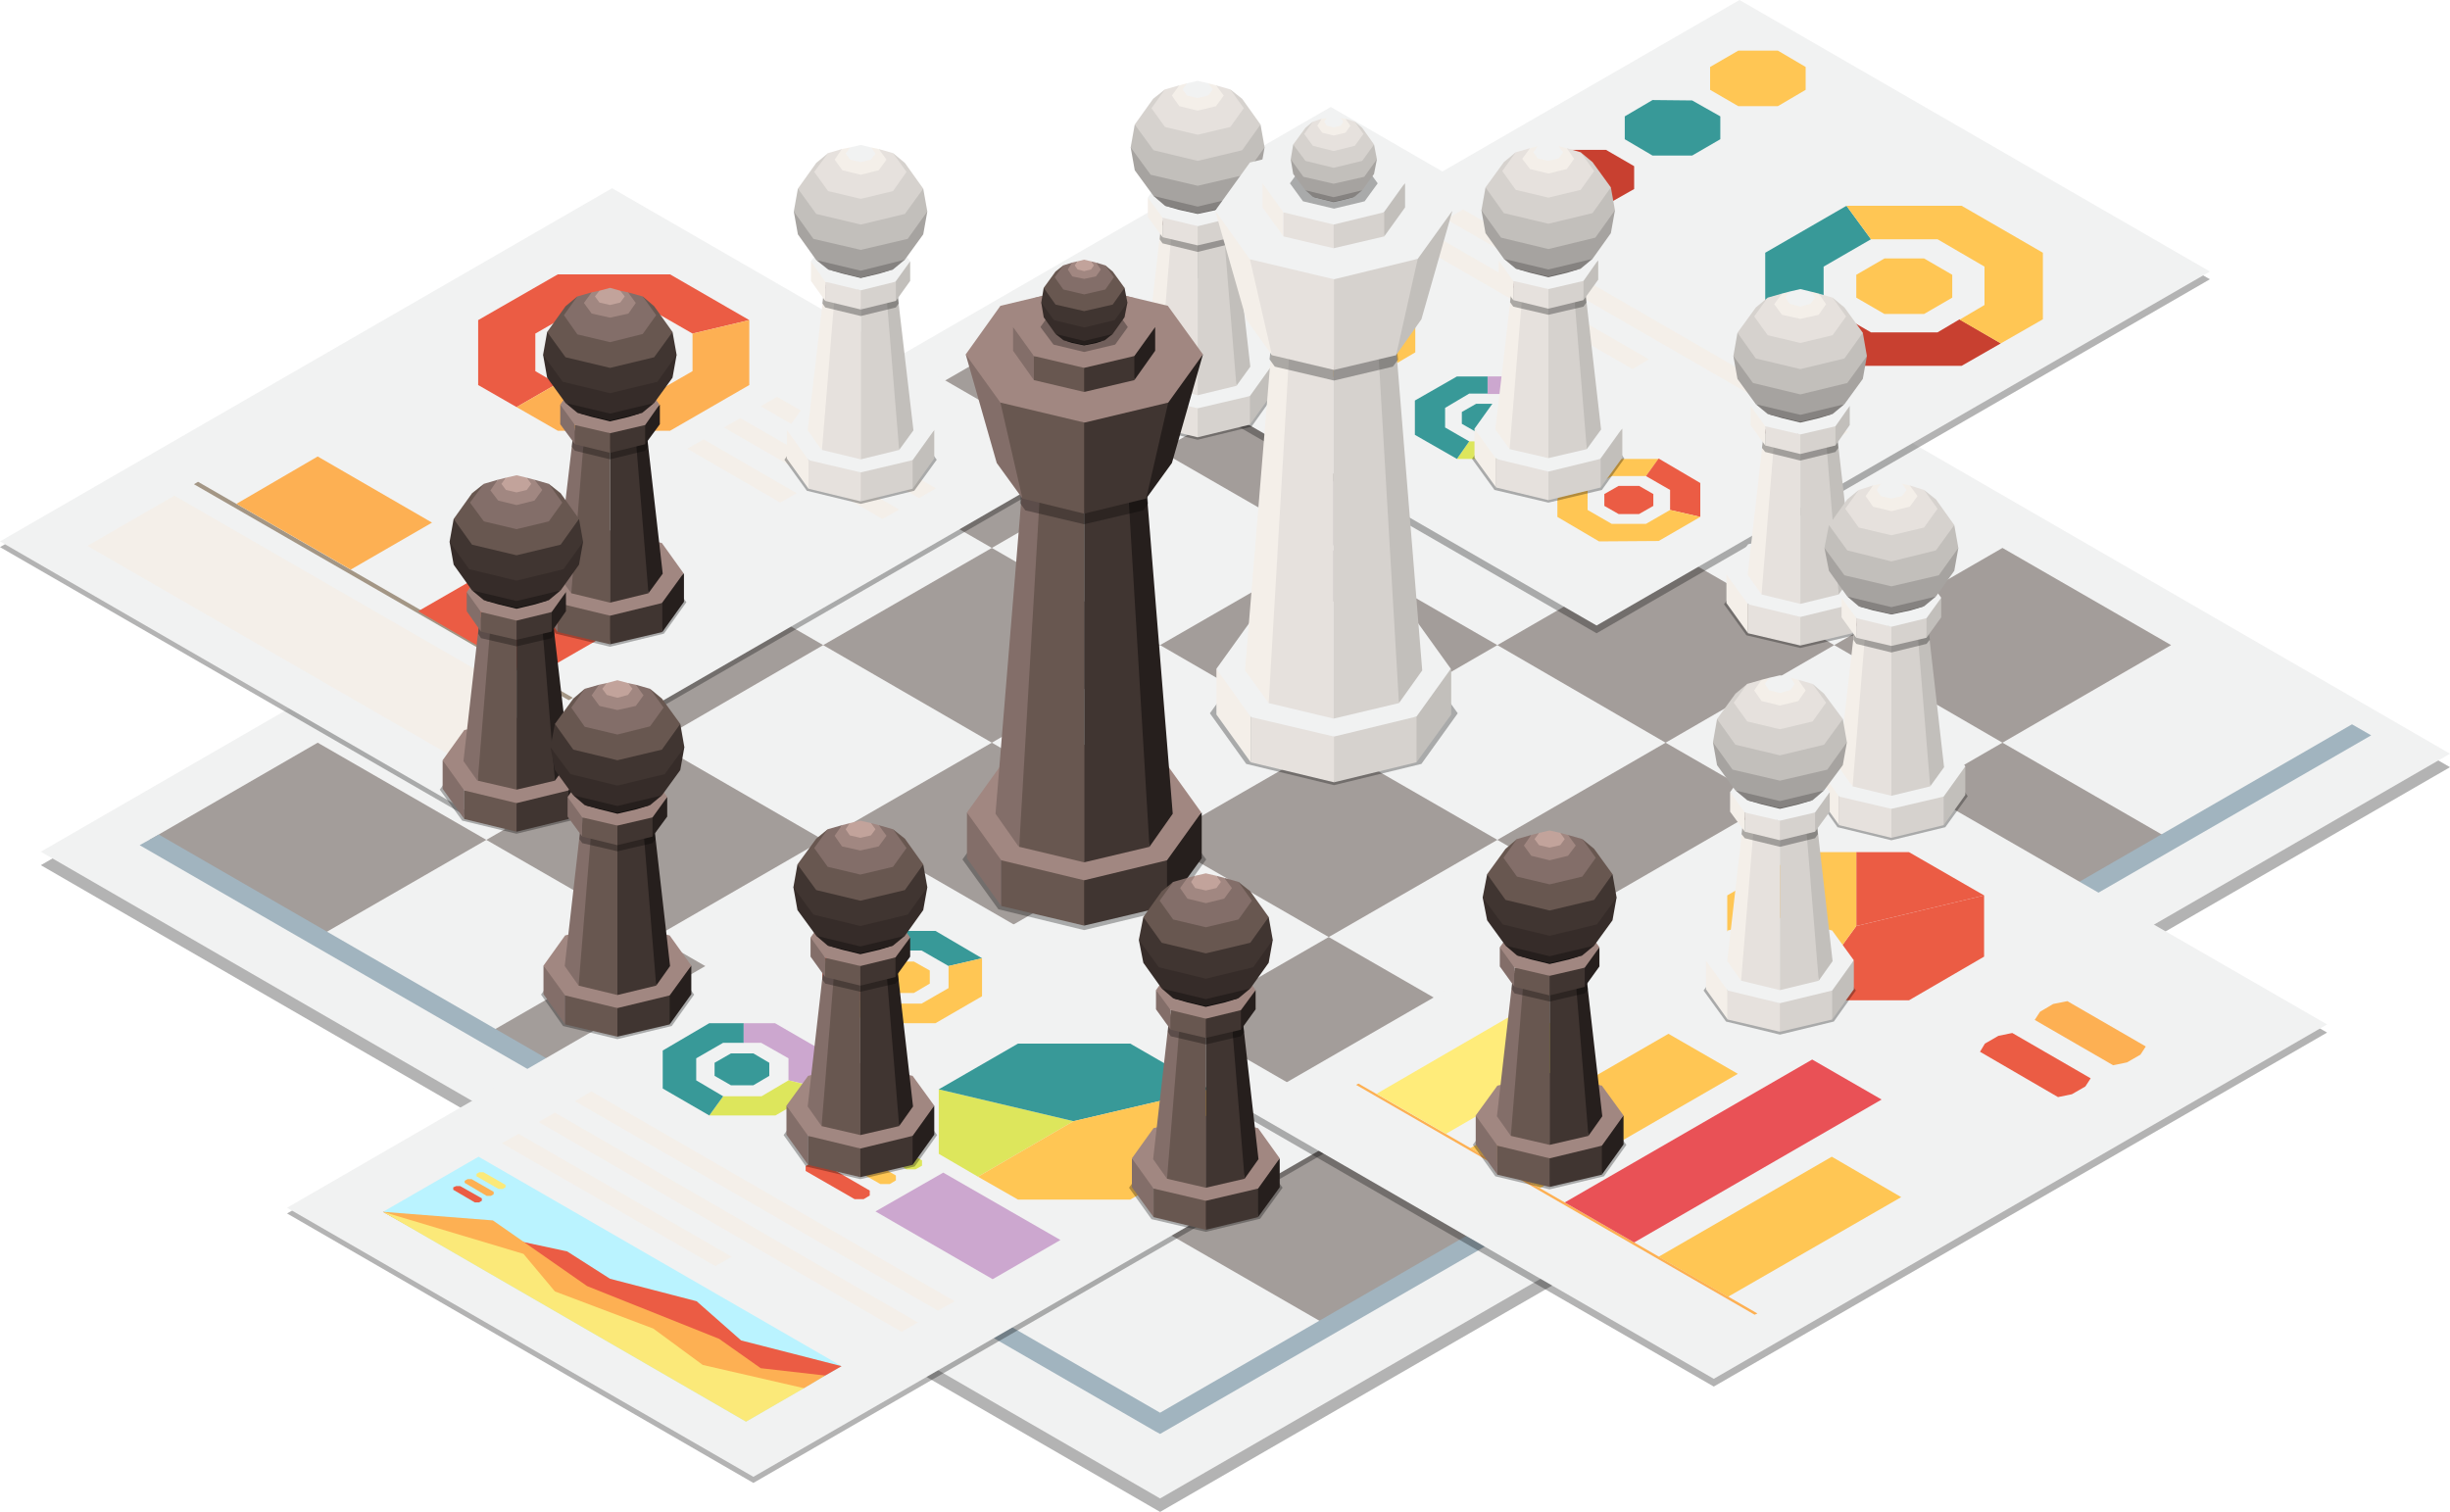 <?xml version="1.0" encoding="utf-8"?>
<!-- Generator: Adobe Illustrator 27.1.1, SVG Export Plug-In . SVG Version: 6.00 Build 0)  -->










<svg version="1.1" id="Layer_1" xmlns="http://www.w3.org/2000/svg" xmlns:xlink="http://www.w3.org/1999/xlink" x="0px" y="0px" viewBox="0 0 600 370.3" style="enable-background:new 0 0 600 370.3;" xml:space="preserve">
<style type="text/css">
	.st0{opacity:0.3;}
	.st1{fill:#F1F2F2;}
	.st2{opacity:0.5;fill:#574943;}
	.st3{fill:#A1B4BF;}
	.st4{fill:#C84030;}
	.st5{fill:#389998;}
	.st6{fill:#FFC654;}
	.st7{fill:#F4EFE9;}
	.st8{fill:#EB5C44;}
	.st9{fill:#CCA7CF;}
	.st10{fill:#DDE65C;}
	.st11{fill:#BAF3FF;}
	.st12{fill:#FBE979;}
	.st13{fill:#FDB053;}
	.st14{fill:#FFEC7A;}
	.st15{fill:#E95156;}
	.st16{fill:#A39685;}
	.st17{fill:#C2BFBB;}
	.st18{fill:#D6D2CE;}
	.st19{fill:#E6E1DD;}
	.st20{fill:#A18781;}
	.st21{fill:#696664;}
	.st22{fill:#858280;}
	.st23{fill:#A6A3A0;}
	.st24{fill:#261F1D;}
	.st25{fill:#403531;}
	.st26{fill:#836E69;}
	.st27{fill:#685750;}
	.st28{fill:#0F0D0C;}
	.st29{fill:#362C29;}
	.st30{fill:#C2A39B;}
</style>
<switch>
	
	<g>
		<g>
			<polygon class="st0" points="600,187.9 284.1,370.3 10,211.9 325.9,29.5 			"/>
			<polygon class="st1" points="600,184.6 284.1,367 10,208.6 325.9,26.2 			"/>
			<g>
				<polygon class="st2" points="36.6,205.7 77.8,229.5 119.1,205.7 77.8,181.9 				"/>
				<polygon class="st2" points="160.4,181.9 119.1,205.7 160.4,229.5 201.6,205.7 				"/>
				<polygon class="st2" points="160.4,134.2 119.1,158 160.4,181.9 201.6,158 				"/>
				<polygon class="st2" points="284.1,158 242.9,134.2 201.6,158 242.9,181.9 				"/>
				<polygon class="st2" points="242.9,86.6 201.6,110.4 242.9,134.2 284.1,110.4 				"/>
				<polygon class="st2" points="366.7,110.4 325.4,86.6 284.1,110.4 325.4,134.2 				"/>
				<polygon class="st2" points="325.4,38.9 284.1,62.8 325.4,86.6 366.7,62.8 				"/>
				<polygon class="st2" points="119.1,253.3 160.4,277.2 201.6,253.3 160.4,229.5 				"/>
				<polygon class="st2" points="242.9,229.5 201.6,253.3 242.9,277.1 284.1,253.3 				"/>
				<polygon class="st2" points="242.9,181.9 201.6,205.7 242.9,229.5 284.1,205.7 				"/>
				<polygon class="st2" points="284.1,205.7 325.4,229.5 366.7,205.7 325.4,181.9 				"/>
				<polygon class="st2" points="366.7,158 325.4,134.2 284.1,158 325.4,181.9 				"/>
				<polygon class="st2" points="366.7,158 407.9,181.9 449.2,158 407.9,134.2 				"/>
				<polygon class="st2" points="449.2,110.4 407.9,86.6 366.7,110.4 407.9,134.2 				"/>
				<polygon class="st2" points="201.6,301 242.9,324.8 284.1,301 242.9,277.1 				"/>
				<polygon class="st2" points="325.4,324.8 366.7,301 325.4,277.1 284.1,301 				"/>
				<polygon class="st2" points="284.1,253.3 325.4,277.1 366.7,253.3 325.4,229.5 				"/>
				<polygon class="st2" points="407.9,277.1 449.2,253.3 407.9,229.5 366.7,253.3 				"/>
				<polygon class="st2" points="366.7,205.7 407.9,229.5 449.2,205.7 407.9,181.9 				"/>
				<polygon class="st2" points="490.4,229.5 531.7,205.7 490.4,181.9 449.2,205.7 				"/>
				<polygon class="st2" points="449.2,158 490.4,181.9 531.7,158 490.4,134.2 				"/>
				<polygon class="st3" points="284.1,351.2 283,350.6 34.2,207 38.9,204.4 284.1,346 576,177.4 580.7,180.1 				"/>
			</g>
		</g>
		<g>
			<polygon class="st0" points="391,155.1 275.8,88.6 426,1.9 541.2,68.4 			"/>
			<polygon class="st1" points="391,153.2 275.8,86.7 426,0 541.2,66.5 			"/>
			<g>
				<path class="st4" d="M446.6,74.7l11.6,6.7h16.3l5.4-3.2l10.1,5.9l-9.6,5.5h-28.2l-19.9-11.5L446.6,74.7z"/>
				<polygon class="st5" points="432.3,78.2 432.3,61.9 452.2,50.4 458.2,58.6 446.6,65.3 446.6,74.7 				"/>
				<polygon class="st6" points="479.9,78.3 486,74.7 486,65.3 474.5,58.6 458.2,58.6 452.2,50.4 480.4,50.4 500.3,61.9 500.3,78.2 
					490,84.1 				"/>
				<path class="st6" d="M461.5,63.3l-6.9,4v5.6l6.9,4h9.7l6.9-4v-5.6l-6.9-4H461.5z"/>
				<path class="st6" d="M425.7,12.4l-6.9,4v5.6l6.9,4h9.7l6.8-4v-5.6l-6.8-4H425.7z"/>
				<path class="st5" d="M404.7,24.5l-6.8,4v5.6l6.8,4h9.7l6.9-4v-5.6l-6.9-3.9L404.7,24.5z"/>
				<path class="st4" d="M383.6,36.7l-6.9,4v5.6l6.9,3.9h9.7l6.9-3.9v-5.6l-6.9-4H383.6z"/>
			</g>
			<polygon class="st7" points="448.5,108.1 354.2,53.7 358.3,51.3 452.6,105.8 			"/>
			<polygon class="st7" points="399.8,90.4 345.2,58.9 349.3,56.5 403.8,88 			"/>
			<g>
				<path class="st8" d="M324.9,76.3l-6,3.4l0,4.9l2.8,1.6l-5.2,3l-4.9-2.9V78l10.2-5.9L324.9,76.3z"/>
				<polygon class="st5" points="321.9,72.1 336.4,72.1 346.6,78 339.3,79.7 333.3,76.3 324.9,76.3 				"/>
				<polygon class="st6" points="321.8,86.2 324.9,88 333.3,88 339.3,84.6 339.3,79.7 346.6,78 346.6,86.3 336.4,92.3 321.9,92.3 
					316.6,89.2 				"/>
				<path class="st6" d="M335.1,80.7l-3.5-2h-5l-3.5,2v2.9l3.5,2h5l3.5-2V80.7z"/>
			</g>
			<g>
				<path class="st9" d="M374.2,104.7v-4.8l-6-3.4h-3.9v-4.3h7l10.3,5.9v8.4L374.2,104.7z"/>
				<polygon class="st10" points="381.5,106.5 371.3,112.4 356.8,112.4 359.8,108.1 368.2,108.1 374.2,104.7 				"/>
				<polygon class="st5" points="364.3,96.4 359.8,96.4 353.9,99.9 353.9,104.7 359.8,108.1 356.8,112.4 346.5,106.5 346.5,98.1 
					356.8,92.2 364.3,92.2 				"/>
				<path class="st5" d="M361.5,105.8h5l3.5-2v-2.9l-3.5-2h-5l-3.5,2v2.9L361.5,105.8z"/>
			</g>
			<g>
				<path class="st6" d="M403.1,116.6h-8.4l-5.9,3.4v2.3h-7.3v-4l10.2-5.9h14.5L403.1,116.6z"/>
				<polygon class="st8" points="406.2,112.3 416.4,118.3 416.4,126.6 409,124.9 409,120 403.1,116.6 				"/>
				<polygon class="st6" points="388.8,122.3 388.8,124.9 394.7,128.3 403.1,128.3 409,124.9 416.4,126.6 406.2,132.5 391.6,132.6 
					381.4,126.6 381.4,122.3 385.3,120.1 				"/>
				<path class="st8" d="M404.9,123.9V121l-3.5-2h-5l-3.5,2v2.9l3.5,2h5L404.9,123.9z"/>
			</g>
		</g>
		<g>
			<polygon class="st0" points="184.5,363.2 70.3,297.2 219.3,211.1 333.6,277.1 			"/>
			<polygon class="st1" points="184.5,361.7 70.3,295.8 219.3,209.7 333.6,275.7 			"/>
			<g>
				<polygon class="st10" points="262.9,274.6 262.9,274.6 239.5,288.2 229.9,282.6 229.9,266.8 				"/>
				<polygon class="st5" points="229.9,266.8 249.3,255.6 276.8,255.6 296.2,266.8 262.9,274.6 				"/>
				<polygon class="st6" points="262.9,274.6 262.9,274.6 296.2,266.8 296.2,282.6 276.8,293.8 249.3,293.8 239.5,288.2 				"/>
			</g>
			<g>
				<polygon class="st10" points="225.8,284.2 213.9,277.3 211.7,277.3 210.1,278.2 210.1,279.5 222,286.4 224.2,286.4 225.8,285.5 
									"/>
				<polygon class="st6" points="219.4,287.9 207.5,281 205.3,281 203.7,281.9 203.7,283.2 215.6,290 217.9,290 219.4,289.1 				"/>
				<polygon class="st8" points="213,291.6 201.1,284.7 198.9,284.7 197.3,285.6 197.3,286.8 209.3,293.7 211.5,293.7 213,292.8 
									"/>
			</g>
			<g>
				<path class="st8" d="M216.3,232.8l-6.7,3.8v5.4l3.1,1.8l-5.8,3.4l-5.5-3.2v-9.3l11.5-6.6L216.3,232.8z"/>
				<polygon class="st5" points="212.9,228 229.1,228 240.5,234.7 232.3,236.6 225.7,232.8 216.3,232.8 				"/>
				<polygon class="st6" points="212.8,243.8 216.3,245.8 225.7,245.8 232.3,242 232.3,236.6 240.5,234.7 240.5,244 229.1,250.6 
					212.9,250.6 207,247.2 				"/>
				<path class="st6" d="M227.7,237.7l-3.9-2.2h-5.6l-4,2.2v3.2l4,2.3h5.6l3.9-2.3V237.7z"/>
			</g>
			<g>
				<path class="st9" d="M193.1,264.6v-5.4l-6.7-3.8h-4.4v-4.8h7.8l11.4,6.6v9.3L193.1,264.6z"/>
				<polygon class="st10" points="201.3,266.6 189.9,273.2 173.7,273.2 177.1,268.5 186.5,268.5 193.1,264.6 				"/>
				<polygon class="st5" points="182.1,255.4 177.1,255.4 170.5,259.2 170.5,264.6 177.1,268.5 173.7,273.2 162.3,266.6 
					162.3,257.3 173.7,250.6 182.1,250.6 				"/>
				<path class="st5" d="M179,265.8h5.5l3.9-2.3v-3.2l-3.9-2.3H179l-4,2.3v3.2L179,265.8z"/>
			</g>
			<polygon class="st9" points="259.7,303.7 231,287.2 214.4,296.7 243.1,313.3 			"/>
			<polygon class="st7" points="229.7,321 140.8,269.7 144.8,267.3 233.8,318.7 			"/>
			<polygon class="st7" points="220.8,326.2 131.9,274.8 135.9,272.5 224.8,323.9 			"/>
			<polygon class="st7" points="175.2,310.1 122.9,280 127,277.7 179.2,307.8 			"/>
			<g>
				<polygon class="st11" points="182.7,348.2 93.8,296.8 117.2,283.3 206.1,334.6 				"/>
				<g>
					<polygon class="st12" points="123.8,290.2 118.4,287.1 117.4,287.1 116.7,287.5 116.7,288.1 122.1,291.2 123.1,291.2 
						123.8,290.8 					"/>
					<polygon class="st13" points="120.9,291.9 115.5,288.8 114.5,288.8 113.8,289.2 113.8,289.7 119.2,292.9 120.2,292.9 
						120.9,292.5 					"/>
					<polygon class="st8" points="118,293.5 112.7,290.5 111.7,290.5 111,290.8 111,291.4 116.3,294.5 117.3,294.5 118,294.1 					
						"/>
				</g>
				<polygon class="st8" points="93.8,296.8 138.9,306.5 149.4,313.2 170.6,318.7 181.5,328.3 206.1,334.6 202.1,336.9 180.4,343.7 
									"/>
				<polygon class="st13" points="93.8,296.8 120.7,298.9 143.8,315 176.1,327.9 186.3,335.1 202.1,336.9 196.9,340 177.4,343.8 
									"/>
				<polygon class="st12" points="93.8,296.8 128.2,307.1 135.9,316.3 160,325.4 172.1,334.3 196.9,340 182.7,348.2 				"/>
			</g>
		</g>
		<g>
			<polygon class="st0" points="419.7,339.6 304.5,273.1 454.7,186.4 569.9,252.9 			"/>
			<polygon class="st1" points="419.7,337.7 304.5,271.2 454.7,184.5 569.9,250.9 			"/>
			<g>
				<g>
					<polygon class="st13" points="429.7,322 332.1,265.7 332.7,265.4 430.4,321.7 					"/>
					<polygon class="st14" points="390.3,256.8 373.3,246.9 337.1,267.9 354.1,277.7 					"/>
					<polygon class="st6" points="425.6,263 408.6,253.2 360.1,281.2 377.1,291 					"/>
					<polygon class="st15" points="460.8,269.3 443.8,259.5 383.2,294.5 400.2,304.3 					"/>
					<polygon class="st6" points="465.6,293.2 448.6,283.3 406.2,307.8 423.2,317.6 					"/>
				</g>
				<g>
					<g>
						<polygon class="st8" points="454.6,226.8 454.6,226.8 454.6,208.7 467.5,208.7 485.9,219.3 						"/>
						<polygon class="st8" points="485.9,219.3 485.9,234.3 467.5,245 441.4,245 454.6,226.8 						"/>
						<polygon class="st6" points="454.6,226.8 454.6,226.8 441.4,245 423,234.3 423,219.3 441.4,208.7 454.6,208.7 						"/>
					</g>
					<g>
						<polygon class="st13" points="525.5,256.3 506.3,245.2 502.8,245.9 499.6,247.8 498.3,249.8 517.5,260.9 520.9,260.2 
							524.2,258.3 						"/>
						<polygon class="st8" points="512,264.1 492.8,253 489.4,253.7 486.1,255.6 484.9,257.6 504,268.7 507.4,268 510.7,266.1 
													"/>
					</g>
				</g>
			</g>
		</g>
		<polygon class="st0" points="114.9,200.3 0,134 149.9,47.5 264.8,113.8 		"/>
		<polygon class="st1" points="114.9,199 0,132.6 149.9,46.1 264.8,112.4 		"/>
		<g>
			<path class="st8" d="M169.6,81.7l-11.3-6.5l-15.9,0l-11.3,6.5l0,9.2l5.3,3.1l-9.9,5.7l-9.4-5.4V78.4l19.5-11.2h27.5l19.4,11.2
				L169.6,81.7z"/>
			<polygon class="st13" points="136.4,94 142.4,97.4 158.3,97.4 169.6,90.9 169.6,81.7 183.5,78.4 183.5,94.3 164.1,105.5 
				136.6,105.5 126.5,99.7 			"/>
		</g>
		<polygon class="st7" points="225.1,122 186.3,99.5 190.3,97.2 229.2,119.6 		"/>
		<polygon class="st7" points="216.1,127.1 177.3,104.7 181.3,102.4 220.2,124.8 		"/>
		<polygon class="st7" points="191.1,123.1 168.3,109.9 172.3,107.6 195.1,120.8 		"/>
		<polygon class="st16" points="139.3,171.5 47.5,118.6 48.5,118 140.3,170.9 		"/>
		<polygon class="st13" points="105.8,128 77.8,111.8 57.9,123.4 85.9,139.5 		"/>
		<polygon class="st8" points="162.7,147.3 134.7,131.1 102.4,149.7 130.4,165.9 		"/>
		<polygon class="st7" points="113.1,186.6 21.4,133.7 42.7,121.4 134.4,174.3 		"/>
		<g>
			<g>
				<g>
					<polygon class="st0" points="306.5,89.3 293.3,86.2 280.1,89.3 274.7,96.9 280.1,104.6 293.3,107.7 306.5,104.5 311.9,96.9 
											"/>
					<g>
						<polygon class="st17" points="306.1,104 311.4,96.6 311.4,89.6 307.3,92.9 304.7,96.3 						"/>
						<polygon class="st18" points="293.3,107.1 306.1,104 306.1,97 301.2,96.7 292.5,99.1 						"/>
						<polygon class="st7" points="280.5,104 275.2,96.6 275.2,89.6 279.4,92.9 280.5,97 						"/>
						<polygon class="st19" points="293.3,107.1 280.5,104 280.5,97 285.4,96.7 293.3,100 						"/>
						<polygon class="st1" points="306.1,97 311.4,89.6 306.1,82.2 293.3,79.2 280.5,82.2 275.2,89.6 280.5,97 293.3,100 						"/>
					</g>
					<g>
						<polygon class="st7" points="284.4,54.6 286.8,54.6 286.8,58 288.6,74.2 283.8,94.5 280.4,89.8 						"/>
						<polygon class="st19" points="293.3,59.5 290.7,57.1 286.8,58 283.8,94.5 293.3,96.8 						"/>
						<polygon class="st17" points="302.2,54.6 299.8,54.6 299.8,58 298,74.2 302.8,94.5 306.2,89.8 						"/>
						<polygon class="st18" points="299.8,58 295.3,55.8 293.3,59.5 293.3,96.8 302.8,94.5 						"/>
						<path class="st20" d="M286.8,58l6.5,1.5l6.5-1.6l2.4-3.3l-2.4-3.3l-6.5-1.6l-6.5,1.6l-2.4,3.3L286.8,58z"/>
						<polygon class="st0" points="284,58.6 284.7,59.6 293.3,61.7 301.9,59.6 302.7,58.6 302.2,54.6 284.4,54.6 						"/>
					</g>
					<g>
						<polygon class="st17" points="301.9,58.1 305.5,53.1 305.5,48.4 302.7,50.6 301,52.8 						"/>
						<polygon class="st18" points="293.3,60.1 301.9,58.1 301.9,53.3 298.6,53.2 292.8,54.8 						"/>
						<polygon class="st7" points="284.7,58.1 281.1,53.1 281.1,48.4 283.9,50.6 284.7,53.3 						"/>
						<polygon class="st19" points="293.3,60.1 284.7,58.1 284.7,53.3 288,53.2 293.3,55.4 						"/>
						<polygon class="st1" points="301.9,53.3 305.5,48.4 301.9,43.4 293.3,41.3 284.7,43.4 281.1,48.4 284.7,53.3 293.3,55.4 
													"/>
					</g>
					<g>
						<polygon class="st21" points="298,50.6 293.3,51.3 288.6,50.6 285.3,50.4 288.8,51.4 293.3,52.4 298,51.4 301.3,50.4 						
							"/>
						<polygon class="st22" points="299.8,47.7 286.8,47.7 282.5,48 285.3,50.4 293.3,52.3 301.3,50.4 304.2,48 						"/>
						<polygon class="st23" points="305.6,37.2 300,43.2 286.6,43.2 281,37.2 276.9,36.1 277.9,41.7 282.5,48 293.3,50.6 304.2,48 
							308.7,41.7 309.7,36.1 						"/>
						<polygon class="st17" points="308.7,30.5 305.3,31.5 298.4,36.4 288.2,36.4 281.3,31.5 277.9,30.5 276.9,36.1 281.8,42.8 
							293.3,45.5 304.9,42.8 309.7,36.1 						"/>
						<polygon class="st18" points="304.2,24.2 301.3,21.9 301.6,23.6 301.5,27.3 297.3,31.3 289.3,31.3 285.2,27.3 285,23.6 
							285.3,21.9 282.4,24.2 277.9,30.5 282.5,36.8 293.3,39.4 304.2,36.8 308.7,30.5 						"/>
						<polygon class="st19" points="301.3,21.9 297.8,20.9 298.2,22.1 298,23.9 294.8,25.5 291.8,25.5 288.7,23.9 288.4,22.1 
							288.8,20.9 285.3,21.9 282,26.5 285.3,31.1 293.3,33 301.3,31.1 304.6,26.5 						"/>
						<polygon class="st7" points="297.8,20.9 295.9,20.4 296.3,21.5 295.7,22.4 294.5,22.9 292.1,22.9 290.9,22.4 290.4,21.5 
							290.7,20.4 288.8,20.9 287,23.4 288.8,26 293.3,27.1 297.8,26 299.7,23.4 						"/>
						<polygon class="st1" points="295.9,23.4 297,21.9 295.9,20.4 293.3,19.8 290.7,20.4 289.6,21.9 290.7,23.4 293.3,24 						"/>
					</g>
				</g>
				<g>
					<polygon class="st0" points="392.3,104.7 379.2,101.6 366,104.7 360.5,112.4 366,120 379.2,123.1 392.3,120 397.8,112.3 					
						"/>
					<g>
						<polygon class="st17" points="392,119.4 397.3,112.1 397.3,105 393.1,108.3 390.5,111.7 						"/>
						<polygon class="st18" points="379.2,122.5 392,119.4 392,112.4 387.1,112.2 378.4,114.6 						"/>
						<polygon class="st7" points="366.4,119.4 361.1,112.1 361.1,105 365.2,108.3 366.4,112.4 						"/>
						<polygon class="st19" points="379.2,122.5 366.4,119.4 366.4,112.4 371.3,112.2 379.2,115.5 						"/>
						<polygon class="st1" points="391.9,112.4 397.2,105 391.9,97.6 379.2,94.6 366.4,97.6 361.1,105 366.4,112.4 379.2,115.5 
													"/>
					</g>
					<g>
						<polygon class="st7" points="370.3,70.1 372.7,70.1 372.7,73.4 374.4,89.6 369.7,110 366.2,105.2 						"/>
						<polygon class="st19" points="379.2,75 376.6,72.5 372.7,73.4 369.7,110 379.2,112.2 						"/>
						<polygon class="st17" points="388.1,70.1 385.6,70.1 385.6,73.4 383.9,89.6 388.6,110 392.1,105.2 						"/>
						<polygon class="st18" points="385.6,73.4 381.2,71.3 379.2,75 379.2,112.2 388.6,110 						"/>
						<path class="st20" d="M372.7,73.4l6.5,1.5l6.5-1.5l2.4-3.4l-2.4-3.3l-6.5-1.6l-6.5,1.6l-2.4,3.3L372.7,73.4z"/>
						<polygon class="st0" points="369.8,74 370.6,75.1 379.2,77.1 387.8,75.1 388.5,74.1 388.1,70.1 370.3,70.1 						"/>
					</g>
					<g>
						<polygon class="st17" points="387.8,73.5 391.4,68.5 391.4,63.8 388.6,66 386.8,68.3 						"/>
						<polygon class="st18" points="379.2,75.6 387.8,73.5 387.8,68.8 384.5,68.6 378.6,70.2 						"/>
						<polygon class="st7" points="370.6,73.5 367,68.5 367,63.8 369.8,66 370.6,68.8 						"/>
						<polygon class="st19" points="379.2,75.6 370.6,73.5 370.6,68.8 373.8,68.6 379.2,70.8 						"/>
						<polygon class="st1" points="387.8,68.8 391.3,63.8 387.8,58.8 379.2,56.8 370.5,58.8 367,63.8 370.6,68.8 379.2,70.8 						
							"/>
					</g>
					<g>
						<polygon class="st21" points="383.8,66 379.2,66.7 374.5,66 371.2,65.8 374.7,66.8 379.2,67.9 383.8,66.8 387.1,65.8 						
							"/>
						<polygon class="st22" points="385.7,63.1 372.6,63.1 368.3,63.4 371.2,65.8 379.2,67.7 387.1,65.8 390,63.4 						"/>
						<polygon class="st23" points="391.4,52.6 385.8,58.6 372.5,58.6 366.9,52.6 362.8,51.5 363.8,57.1 368.3,63.4 379.2,66 
							390,63.4 394.5,57.1 395.5,51.5 						"/>
						<polygon class="st17" points="394.5,45.9 391.2,47 384.2,51.8 374.1,51.8 367.1,47 363.8,45.9 362.8,51.5 367.6,58.2 
							379.2,61 390.7,58.2 395.5,51.5 						"/>
						<polygon class="st18" points="390,39.7 387.1,37.3 387.5,39.1 387.3,42.7 383.1,46.8 375.2,46.8 371,42.7 370.8,39.1 
							371.2,37.3 368.3,39.7 363.8,45.9 368.3,52.2 379.2,54.8 390,52.2 394.5,45.9 						"/>
						<polygon class="st19" points="387.1,37.3 383.7,36.3 384.1,37.5 383.8,39.4 380.7,40.9 377.6,40.9 374.5,39.4 374.2,37.5 
							374.7,36.3 371.2,37.3 367.9,41.9 371.2,46.5 379.2,48.4 387.1,46.5 390.4,41.9 						"/>
						<polygon class="st7" points="383.7,36.3 381.7,35.8 382.1,36.9 381.5,37.8 380.4,38.3 377.9,38.3 376.8,37.8 376.2,36.9 
							376.6,35.8 374.7,36.3 372.8,38.9 374.7,41.4 379.2,42.5 383.7,41.4 385.5,38.9 						"/>
						<polygon class="st1" points="381.7,38.8 382.8,37.3 381.7,35.8 379.2,35.2 376.6,35.8 375.5,37.3 376.6,38.8 379.2,39.4 
													"/>
					</g>
				</g>
				<g>
					<polygon class="st0" points="454,140.4 440.8,137.2 427.7,140.4 422.2,148 427.7,155.6 440.9,158.7 454.1,155.6 459.5,148 
											"/>
					<g>
						<polygon class="st17" points="453.6,155.1 459,147.7 459,140.7 454.8,144 452.2,147.3 						"/>
						<polygon class="st18" points="440.9,158.1 453.6,155.1 453.6,148 448.8,147.8 440.1,150.2 						"/>
						<polygon class="st7" points="428.1,155.1 422.8,147.7 422.8,140.7 426.9,144 428.1,148 						"/>
						<polygon class="st19" points="440.9,158.1 428.1,155.1 428.1,148 433,147.8 440.9,151.1 						"/>
						<polygon class="st1" points="453.6,148 458.9,140.6 453.6,133.3 440.8,130.2 428.1,133.3 422.8,140.7 428.1,148 440.9,151.1 
													"/>
					</g>
					<g>
						<polygon class="st7" points="432,105.7 434.4,105.7 434.4,109 436.1,125.2 431.4,145.6 428,140.8 						"/>
						<polygon class="st19" points="440.9,110.6 438.3,108.1 434.4,109 431.4,145.6 440.9,147.9 						"/>
						<polygon class="st17" points="449.8,105.7 447.3,105.7 447.3,109 445.6,125.2 450.3,145.6 453.8,140.8 						"/>
						<polygon class="st18" points="447.3,109 442.9,106.9 440.9,110.6 440.9,147.9 450.3,145.6 						"/>
						<path class="st20" d="M434.4,109l6.5,1.6l6.5-1.6l2.4-3.3l-2.4-3.3l-6.5-1.6l-6.5,1.6l-2.4,3.3L434.4,109z"/>
						<polygon class="st0" points="431.5,109.7 432.3,110.7 440.9,112.8 449.5,110.7 450.2,109.7 449.8,105.7 432,105.7 						"/>
					</g>
					<g>
						<polygon class="st17" points="449.5,109.1 453,104.1 453,99.4 450.3,101.6 448.5,103.9 						"/>
						<polygon class="st18" points="440.9,111.2 449.5,109.1 449.5,104.4 446.2,104.2 440.3,105.8 						"/>
						<polygon class="st7" points="432.3,109.1 428.7,104.1 428.7,99.4 431.5,101.6 432.3,104.4 						"/>
						<polygon class="st19" points="440.9,111.2 432.3,109.1 432.3,104.4 435.5,104.2 440.9,106.4 						"/>
						<polygon class="st1" points="449.5,104.4 453,99.4 449.5,94.4 440.9,92.4 432.2,94.4 428.7,99.4 432.3,104.4 440.9,106.4 
													"/>
					</g>
					<g>
						<polygon class="st21" points="445.5,101.6 440.9,102.3 436.2,101.6 432.9,101.4 436.4,102.4 440.9,103.5 445.5,102.4 
							448.8,101.4 						"/>
						<polygon class="st22" points="447.4,98.8 434.4,98.8 430,99 432.9,101.4 440.9,103.3 448.8,101.4 451.7,99 						"/>
						<polygon class="st23" points="453.1,88.3 447.5,94.2 434.2,94.2 428.6,88.3 424.5,87.2 425.5,92.8 430,99 440.9,101.6 
							451.7,99 456.2,92.8 457.2,87.2 						"/>
						<polygon class="st17" points="456.2,81.5 452.9,82.6 445.9,87.4 435.8,87.4 428.8,82.6 425.5,81.5 424.5,87.2 429.3,93.8 
							440.9,96.6 452.4,93.8 457.2,87.2 						"/>
						<polygon class="st18" points="451.7,75.3 448.8,72.9 449.2,74.7 449,78.3 444.8,82.4 436.9,82.4 432.7,78.3 432.5,74.7 
							432.9,72.9 430,75.3 425.5,81.5 430,87.8 440.9,90.4 451.7,87.8 456.2,81.5 						"/>
						<polygon class="st19" points="448.8,72.9 445.4,71.9 445.8,73.1 445.5,75 442.4,76.5 439.3,76.5 436.2,75 435.9,73.1 
							436.4,71.9 432.9,72.9 429.6,77.5 432.9,82.1 440.9,84 448.8,82.1 452.1,77.5 						"/>
						<polygon class="st7" points="445.4,71.9 443.4,71.4 443.8,72.5 443.2,73.5 442.1,73.9 439.6,73.9 438.5,73.5 437.9,72.5 
							438.3,71.4 436.4,71.9 434.5,74.5 436.4,77.1 440.9,78.1 445.4,77.1 447.2,74.5 						"/>
						<polygon class="st1" points="443.4,74.4 444.5,72.9 443.4,71.4 440.9,70.8 438.3,71.4 437.2,72.9 438.3,74.4 440.9,75.1 
													"/>
					</g>
				</g>
				<g>
					<polygon class="st0" points="348.1,162.3 326.6,157.2 305.2,162.4 296.3,174.7 305.2,187.1 326.7,192.3 348.1,187.1 357,174.7 
											"/>
					<g>
						<polygon class="st17" points="346.9,186.7 355.4,175 355.4,163.8 348.8,169.1 344.7,174.4 						"/>
						<polygon class="st18" points="326.7,191.6 346.9,186.7 346.9,175.6 339.2,175.2 325.4,179 						"/>
						<polygon class="st7" points="306.3,186.7 297.9,175 297.9,163.8 304.5,169.1 306.3,175.6 						"/>
						<polygon class="st19" points="326.7,191.6 306.3,186.7 306.3,175.6 314.1,175.2 326.7,180.4 						"/>
						<polygon class="st1" points="346.9,175.5 355.3,163.8 346.9,152.1 326.6,147.3 306.3,152.1 297.9,163.8 306.3,175.6 
							326.7,180.4 						"/>
					</g>
					<g>
						<polygon class="st7" points="311.7,81.4 315.7,81.4 315.7,87 318.6,138 310.7,172.2 304.9,164.2 						"/>
						<polygon class="st19" points="326.6,89.6 322.3,85.4 315.7,87 310.7,172.2 326.6,176 						"/>
						<polygon class="st17" points="341.6,81.4 337.6,81.4 337.6,87 334.6,138 342.6,172.2 348.3,164.2 						"/>
						<polygon class="st18" points="337.6,87 330,83.3 326.6,89.6 326.6,176 342.6,172.2 						"/>
						<path class="st20" d="M315.7,87l10.9,2.6l10.9-2.6l4-5.6l-4.1-5.6l-10.9-2.6l-10.9,2.6l-4,5.6L315.7,87z"/>
						<polygon class="st0" points="310.9,88 312.2,89.8 326.7,93.2 341.1,89.8 342.4,88.1 341.6,81.4 311.7,81.4 						"/>
					</g>
					<g>
						<polygon class="st17" points="341.9,87 348.1,78.2 355.7,51.6 343.2,59.9 340.1,63.9 						"/>
						<polygon class="st18" points="326.7,90.6 341.9,87 347.2,63.4 336,64.5 325.7,67.3 						"/>
						<polygon class="st7" points="311.5,87 305.2,78.2 297.6,51.6 310.1,59.9 311.5,64.8 						"/>
						<polygon class="st19" points="326.7,90.6 311.5,87 306.1,63.5 317.3,64.5 326.7,68.4 						"/>
						<polygon class="st1" points="347.2,63.4 355.7,51.6 347.2,39.7 326.6,34.8 306.1,39.8 297.6,51.6 306.1,63.5 326.7,68.4 
													"/>
					</g>
					<g>
						<polygon class="st17" points="339,57.9 344.1,50.8 344.1,44.9 340.1,48.1 337.6,51.3 						"/>
						<polygon class="st18" points="326.6,60.8 339,57.9 339,52 334.2,51.8 325.9,54.1 						"/>
						<polygon class="st7" points="314.3,57.9 309.2,50.8 309.2,44.9 313.2,48.1 314.3,52 						"/>
						<polygon class="st19" points="326.6,60.8 314.3,57.9 314.3,52 319,51.8 326.6,55 						"/>
						<polygon class="st1" points="338.9,52 344,44.9 338.9,37.8 326.6,34.8 314.3,37.8 309.2,44.9 314.3,52 326.6,55 						"/>
					</g>
					<g>
						<polygon class="st0" points="334.2,49.3 337.4,44.9 334.2,40.5 326.6,38.7 319.1,40.5 315.9,44.9 319.1,49.3 326.7,51.1 
													"/>
						<polygon class="st21" points="329.6,48.3 326.6,48.7 323.6,48.3 321.5,48.2 323.8,48.8 326.6,49.5 329.6,48.8 331.7,48.2 
													"/>
						<polygon class="st22" points="330.8,46.4 322.4,46.4 319.7,46.6 321.5,48.2 326.6,49.4 331.7,48.2 333.6,46.6 						"/>
						<polygon class="st23" points="334.5,39.7 330.9,43.5 322.3,43.5 318.7,39.7 316.1,39 316.7,42.6 319.7,46.6 326.6,48.3 
							333.6,46.6 336.5,42.6 337.2,39 						"/>
						<polygon class="st17" points="336.5,35.4 334.4,36 329.9,39.1 323.4,39.1 318.9,36 316.7,35.4 316.1,39 319.2,43.3 326.6,45 
							334.1,43.3 337.2,39 						"/>
						<polygon class="st18" points="333.6,31.3 331.8,29.8 332,30.9 331.9,33.3 329.2,35.9 324.1,35.9 321.4,33.3 321.3,30.9 
							321.5,29.8 319.7,31.3 316.7,35.4 319.7,39.4 326.6,41.1 333.6,39.4 336.5,35.4 						"/>
						<polygon class="st19" points="331.8,29.8 329.5,29.1 329.8,30 329.6,31.2 327.6,32.1 325.6,32.1 323.6,31.2 323.5,30 
							323.7,29.1 321.5,29.8 319.4,32.8 321.5,35.7 326.6,37 331.8,35.7 333.9,32.8 						"/>
						<polygon class="st7" points="329.5,29.1 328.3,28.9 328.5,29.6 328.2,30.2 327.4,30.5 325.8,30.5 325.1,30.2 324.7,29.6 
							324.9,28.9 323.7,29.1 322.6,30.8 323.8,32.5 326.6,33.2 329.5,32.5 330.7,30.8 						"/>
						<polygon class="st1" points="328.3,30.8 329,29.8 328.3,28.9 326.6,28.5 324.9,28.9 324.3,29.8 324.9,30.8 326.6,31.2 						
							"/>
					</g>
				</g>
				<g>
					<polygon class="st0" points="223.9,105 210.7,101.8 197.5,105 192.1,112.6 197.6,120.2 210.8,123.4 223.9,120.2 229.4,112.6 
											"/>
					<g>
						<polygon class="st17" points="223.5,119.7 228.8,112.3 228.8,105.3 224.7,108.6 222.1,111.9 						"/>
						<polygon class="st18" points="210.8,122.8 223.5,119.7 223.5,112.7 218.7,112.4 209.9,114.8 						"/>
						<polygon class="st7" points="198,119.7 192.7,112.3 192.7,105.3 196.8,108.6 198,112.7 						"/>
						<polygon class="st19" points="210.8,122.8 198,119.7 198,112.7 202.8,112.4 210.8,115.7 						"/>
						<polygon class="st1" points="223.5,112.7 228.8,105.3 223.5,97.9 210.7,94.8 198,97.9 192.7,105.3 198,112.7 210.8,115.7 
													"/>
					</g>
					<g>
						<polygon class="st7" points="201.9,70.3 204.3,70.3 204.3,73.7 206,89.9 201.2,110.2 197.8,105.4 						"/>
						<polygon class="st19" points="210.8,75.2 208.2,72.7 204.3,73.7 201.3,110.2 210.8,112.5 						"/>
						<polygon class="st17" points="219.6,70.3 217.2,70.3 217.2,73.7 215.5,89.9 220.2,110.2 223.7,105.4 						"/>
						<polygon class="st18" points="217.2,73.7 212.8,71.5 210.8,75.2 210.8,112.5 220.2,110.2 						"/>
						<path class="st20" d="M204.3,73.7l6.5,1.5l6.5-1.6l2.4-3.4l-2.4-3.4l-6.5-1.5l-6.5,1.5l-2.4,3.4L204.3,73.7z"/>
						<polygon class="st0" points="201.4,74.3 202.1,75.3 210.8,77.4 219.4,75.3 220.1,74.3 219.6,70.3 201.9,70.3 						"/>
					</g>
					<g>
						<polygon class="st17" points="219.4,73.7 222.9,68.8 222.9,64 220.1,66.3 218.4,68.5 						"/>
						<polygon class="st18" points="210.8,75.8 219.4,73.7 219.4,69 216.1,68.9 210.2,70.5 						"/>
						<polygon class="st7" points="202.1,73.7 198.6,68.8 198.6,64 201.4,66.3 202.1,69 						"/>
						<polygon class="st19" points="210.8,75.8 202.1,73.7 202.1,69 205.4,68.9 210.8,71.1 						"/>
						<polygon class="st1" points="219.3,69 222.9,64 219.3,59.1 210.8,57 202.1,59.1 198.6,64 202.1,69 210.8,71.1 						"/>
					</g>
					<g>
						<polygon class="st21" points="215.4,66.3 210.8,66.9 206.1,66.3 202.8,66 206.3,67 210.8,68.1 215.4,67 218.7,66 						"/>
						<polygon class="st22" points="217.3,63.4 204.2,63.4 199.9,63.7 202.8,66 210.8,68 218.7,66 221.6,63.6 						"/>
						<polygon class="st23" points="223,52.9 217.4,58.9 204.1,58.9 198.4,52.9 194.4,51.8 195.4,57.4 199.9,63.7 210.8,66.3 
							221.6,63.6 226.1,57.4 227.1,51.8 						"/>
						<polygon class="st17" points="226.1,46.2 222.8,47.2 215.8,52 205.7,52 198.7,47.2 195.4,46.2 194.4,51.8 199.2,58.5 
							210.8,61.2 222.3,58.5 227.1,51.8 						"/>
						<polygon class="st18" points="221.6,39.9 218.7,37.5 219.1,39.3 218.9,42.9 214.7,47 206.8,47 202.6,42.9 202.4,39.3 
							202.8,37.5 199.9,39.9 195.4,46.2 199.9,52.4 210.8,55 221.6,52.4 226.1,46.2 						"/>
						<polygon class="st19" points="218.7,37.5 215.2,36.5 215.7,37.8 215.4,39.6 212.3,41.1 209.2,41.1 206.1,39.6 205.8,37.8 
							206.2,36.5 202.8,37.5 199.4,42.1 202.8,46.8 210.8,48.7 218.7,46.8 222,42.1 						"/>
						<polygon class="st7" points="215.2,36.5 213.3,36.1 213.7,37.2 213.1,38.1 212,38.6 209.5,38.6 208.4,38.1 207.8,37.2 
							208.2,36.1 206.2,36.5 204.4,39.1 206.3,41.7 210.8,42.8 215.2,41.7 217.1,39.1 						"/>
						<polygon class="st1" points="213.3,39.1 214.4,37.6 213.3,36.1 210.8,35.5 208.2,36.1 207.1,37.6 208.2,39.1 210.8,39.7 
													"/>
					</g>
				</g>
				<g>
					<polygon class="st0" points="476.4,187.4 463.2,184.3 450,187.4 444.6,195 450,202.6 463.2,205.8 476.4,202.6 481.9,195 					
						"/>
					<g>
						<polygon class="st17" points="476,202.1 481.3,194.7 481.3,187.7 477.2,191 474.6,194.3 						"/>
						<polygon class="st18" points="463.2,205.2 476,202.1 476,195.1 471.1,194.8 462.4,197.2 						"/>
						<polygon class="st7" points="450.4,202.1 445.1,194.7 445.1,187.7 449.3,191 450.4,195.1 						"/>
						<polygon class="st19" points="463.2,205.2 450.4,202.1 450.4,195.1 455.3,194.8 463.2,198.1 						"/>
						<polygon class="st1" points="476,195.1 481.3,187.7 476,180.3 463.2,177.2 450.4,180.3 445.1,187.7 450.4,195.1 463.2,198.1 
													"/>
					</g>
					<g>
						<polygon class="st7" points="454.3,152.7 456.7,152.7 456.7,156.1 458.5,172.3 453.7,192.6 450.3,187.9 						"/>
						<polygon class="st19" points="463.2,157.6 460.6,155.1 456.7,156.1 453.7,192.6 463.2,194.9 						"/>
						<polygon class="st17" points="472.1,152.7 469.7,152.7 469.7,156.1 468,172.3 472.7,192.6 476.1,187.9 						"/>
						<polygon class="st18" points="469.7,156.1 465.2,153.9 463.2,157.6 463.2,194.9 472.7,192.6 						"/>
						<path class="st20" d="M456.7,156.1l6.5,1.6l6.5-1.6l2.4-3.3l-2.4-3.4l-6.5-1.5l-6.5,1.5l-2.4,3.4L456.7,156.1z"/>
						<polygon class="st0" points="453.9,156.7 454.6,157.7 463.2,159.8 471.8,157.7 472.6,156.7 472.1,152.7 454.3,152.7 						"/>
					</g>
					<g>
						<polygon class="st17" points="471.8,156.2 475.4,151.2 475.4,146.4 472.6,148.7 470.9,150.9 						"/>
						<polygon class="st18" points="463.2,158.2 471.8,156.2 471.8,151.4 468.5,151.3 462.7,152.9 						"/>
						<polygon class="st7" points="454.6,156.2 451,151.2 451,146.4 453.8,148.7 454.6,151.4 						"/>
						<polygon class="st19" points="463.2,158.2 454.6,156.2 454.6,151.4 457.9,151.3 463.2,153.5 						"/>
						<polygon class="st1" points="471.8,151.4 475.4,146.4 471.8,141.5 463.2,139.4 454.6,141.5 451,146.4 454.6,151.4 
							463.2,153.5 						"/>
					</g>
					<g>
						<polygon class="st21" points="467.9,148.7 463.2,149.3 458.5,148.7 455.2,148.5 458.7,149.5 463.2,150.5 467.9,149.5 
							471.2,148.5 						"/>
						<polygon class="st22" points="469.7,145.8 456.7,145.8 452.4,146.1 455.2,148.5 463.2,150.4 471.2,148.5 474.1,146.1 						
							"/>
						<polygon class="st23" points="475.5,135.3 469.9,141.3 456.5,141.3 450.9,135.3 446.8,134.2 447.9,139.8 452.4,146.1 
							463.2,148.7 474.1,146.1 478.6,139.8 479.6,134.2 						"/>
						<polygon class="st17" points="478.6,128.6 475.3,129.6 468.3,134.5 458.1,134.5 451.2,129.6 447.9,128.6 446.8,134.2 
							451.7,140.9 463.2,143.6 474.8,140.9 479.6,134.2 						"/>
						<polygon class="st18" points="474.1,122.3 471.2,120 471.5,121.7 471.4,125.3 467.2,129.4 459.2,129.4 455.1,125.3 
							454.9,121.7 455.2,120 452.4,122.3 447.9,128.6 452.4,134.8 463.2,137.5 474.1,134.8 478.6,128.6 						"/>
						<polygon class="st19" points="471.2,120 467.7,118.9 468.1,120.2 467.9,122 464.8,123.6 461.7,123.6 458.6,122 458.3,120.2 
							458.7,118.9 455.2,120 451.9,124.6 455.2,129.2 463.2,131.1 471.2,129.2 474.5,124.6 						"/>
						<polygon class="st7" points="467.7,118.9 465.8,118.5 466.2,119.6 465.6,120.5 464.5,121 462,121 460.8,120.5 460.3,119.6 
							460.6,118.5 458.7,118.9 456.9,121.5 458.7,124.1 463.2,125.2 467.7,124.1 469.6,121.5 						"/>
						<polygon class="st1" points="465.8,121.5 466.9,120 465.8,118.5 463.2,117.9 460.6,118.5 459.6,120 460.6,121.5 463.2,122.1 
													"/>
					</g>
				</g>
				<g>
					<polygon class="st0" points="449.1,235 435.9,231.8 422.7,235 417.2,242.6 422.7,250.2 435.9,253.4 449.1,250.2 454.5,242.6 
											"/>
					<g>
						<polygon class="st17" points="448.7,249.7 454,242.3 454,235.3 449.8,238.6 447.2,241.9 						"/>
						<polygon class="st18" points="435.9,252.7 448.7,249.7 448.7,242.6 443.8,242.4 435.1,244.8 						"/>
						<polygon class="st7" points="423.1,249.7 417.8,242.3 417.8,235.3 421.9,238.6 423.1,242.6 						"/>
						<polygon class="st19" points="435.9,252.7 423.1,249.7 423.1,242.6 428,242.4 435.9,245.7 						"/>
						<polygon class="st1" points="448.7,242.6 454,235.2 448.7,227.9 435.9,224.8 423.1,227.9 417.8,235.3 423.1,242.6 
							435.9,245.7 						"/>
					</g>
					<g>
						<polygon class="st7" points="427,200.3 429.4,200.3 429.4,203.6 431.1,219.8 426.4,240.2 423,235.4 						"/>
						<polygon class="st19" points="435.9,205.2 433.3,202.7 429.4,203.6 426.4,240.2 435.9,242.5 						"/>
						<polygon class="st17" points="444.8,200.3 442.4,200.3 442.4,203.6 440.6,219.8 445.4,240.2 448.8,235.4 						"/>
						<polygon class="st18" points="442.4,203.6 437.9,201.5 435.9,205.2 435.9,242.5 445.4,240.2 						"/>
						<path class="st20" d="M429.4,203.6l6.5,1.6l6.5-1.6l2.4-3.3l-2.4-3.3l-6.5-1.5l-6.5,1.5l-2.4,3.4L429.4,203.6z"/>
						<polygon class="st0" points="426.5,204.3 427.3,205.3 435.9,207.4 444.5,205.3 445.2,204.3 444.8,200.3 427,200.3 						"/>
					</g>
					<g>
						<polygon class="st17" points="444.5,203.7 448.1,198.8 448.1,194 445.3,196.3 443.5,198.5 						"/>
						<polygon class="st18" points="435.9,205.8 444.5,203.7 444.5,199 441.2,198.8 435.3,200.4 						"/>
						<polygon class="st7" points="427.3,203.7 423.7,198.8 423.7,194 426.5,196.3 427.3,199 						"/>
						<polygon class="st19" points="435.9,205.8 427.3,203.7 427.3,199 430.6,198.8 435.9,201 						"/>
						<polygon class="st1" points="444.5,199 448.1,194 444.5,189 435.9,187 427.3,189 423.7,194 427.3,199 435.9,201 						"/>
					</g>
					<g>
						<polygon class="st21" points="440.6,196.2 435.9,196.9 431.2,196.2 427.9,196 431.4,197 435.9,198.1 440.5,197 443.9,196 
													"/>
						<polygon class="st22" points="442.4,193.4 429.4,193.4 425,193.6 427.9,196 435.9,197.9 443.9,196 446.7,193.6 						"/>
						<polygon class="st23" points="448.2,182.9 442.6,188.8 429.2,188.8 423.6,182.9 419.5,181.8 420.5,187.4 425,193.6 
							435.9,196.2 446.7,193.6 451.3,187.4 452.3,181.8 						"/>
						<polygon class="st17" points="451.3,176.1 447.9,177.2 441,182 430.8,182 423.8,177.2 420.5,176.1 419.5,181.8 424.3,188.5 
							435.9,191.2 447.5,188.5 452.3,181.8 						"/>
						<polygon class="st18" points="446.7,169.9 443.9,167.5 444.2,169.3 444,172.9 439.9,177 431.9,177 427.7,172.9 427.6,169.3 
							427.9,167.5 425,169.9 420.5,176.1 425,182.4 435.9,185 446.7,182.4 451.3,176.1 						"/>
						<polygon class="st19" points="443.9,167.5 440.4,166.5 440.8,167.8 440.5,169.6 437.4,171.1 434.3,171.1 431.2,169.6 
							431,167.8 431.4,166.5 427.9,167.5 424.6,172.1 427.9,176.7 435.9,178.6 443.9,176.7 447.2,172.1 						"/>
						<polygon class="st7" points="440.4,166.5 438.5,166 438.8,167.1 438.3,168.1 437.1,168.5 434.6,168.5 433.5,168.1 
							432.9,167.1 433.3,166 431.4,166.5 429.6,169.1 431.4,171.7 435.9,172.8 440.4,171.7 442.2,169.1 						"/>
						<polygon class="st1" points="438.5,169 439.5,167.5 438.5,166 435.9,165.4 433.3,166 432.2,167.5 433.3,169.1 435.9,169.7 
													"/>
					</g>
				</g>
			</g>
			<g>
				<g>
					<polygon class="st0" points="162.6,139.9 149.3,136.7 136.1,139.9 130.6,147.5 136.1,155.2 149.4,158.4 162.6,155.2 
						168.1,147.5 					"/>
					<g>
						<polygon class="st24" points="162.2,154.8 167.5,147.4 167.5,140.4 163.3,143.7 160.7,147 						"/>
						<polygon class="st25" points="149.4,157.8 162.2,154.8 162.2,147.7 157.3,147.5 148.6,149.9 						"/>
						<polygon class="st26" points="136.6,154.8 131.3,147.4 131.3,140.4 135.4,143.7 136.6,147.7 						"/>
						<polygon class="st27" points="149.4,157.8 136.6,154.8 136.6,147.7 141.5,147.5 149.4,150.8 						"/>
						<polygon class="st20" points="162.1,147.7 167.4,140.4 162.1,133 149.3,129.9 136.6,133 131.3,140.4 136.6,147.7 149.4,150.8 
													"/>
					</g>
					<g>
						<polygon class="st26" points="140.5,105.4 142.9,105.4 142.9,108.7 144.6,124.9 139.9,145.3 136.4,140.5 						"/>
						<polygon class="st27" points="149.4,110.3 146.8,107.8 142.9,108.7 139.9,145.3 149.4,147.6 						"/>
						<polygon class="st24" points="158.3,105.4 155.8,105.4 155.8,108.7 154.1,124.9 158.8,145.3 162.3,140.5 						"/>
						<polygon class="st25" points="155.8,108.7 151.4,106.6 149.4,110.3 149.4,147.6 158.8,145.3 						"/>
						<path class="st20" d="M142.9,108.7l6.5,1.6l6.5-1.6l2.4-3.4l-2.4-3.4l-6.5-1.5l-6.5,1.6l-2.4,3.3L142.9,108.7z"/>
						<polygon class="st0" points="140,109.4 140.8,110.4 149.4,112.5 158,110.4 158.7,109.4 158.3,105.4 140.5,105.4 						"/>
					</g>
					<g>
						<polygon class="st24" points="158,108.8 161.6,103.9 161.6,99.1 158.8,101.4 157,103.6 						"/>
						<polygon class="st25" points="149.4,110.9 158,108.8 158,104.1 154.7,103.9 148.8,105.6 						"/>
						<polygon class="st26" points="140.8,108.8 137.2,103.9 137.2,99.1 140,101.4 140.8,104.1 						"/>
						<polygon class="st27" points="149.4,110.9 140.8,108.8 140.8,104.1 144,103.9 149.4,106.1 						"/>
						<polygon class="st20" points="158,104.1 161.5,99.1 158,94.1 149.4,92.1 140.7,94.1 137.2,99.1 140.8,104.1 149.4,106.1 
													"/>
					</g>
					<g>
						<polygon class="st28" points="154,101.3 149.4,102 144.7,101.3 141.4,101.1 144.9,102.1 149.4,103.2 154,102.1 157.3,101.1 
													"/>
						<polygon class="st24" points="155.9,98.5 142.8,98.5 138.5,98.7 141.4,101.1 149.4,103 157.3,101.1 160.2,98.7 						"/>
						<polygon class="st29" points="161.7,88 156,94 142.7,94 137.1,88 133,86.9 134,92.5 138.5,98.7 149.4,101.3 160.2,98.7 
							164.7,92.5 165.7,86.9 						"/>
						<polygon class="st25" points="164.7,81.3 161.4,82.3 154.4,87.1 144.3,87.1 137.3,82.3 134,81.3 133,86.9 137.8,93.5 
							149.4,96.3 161,93.5 165.7,86.9 						"/>
						<polygon class="st27" points="160.2,75 157.4,72.6 157.7,74.4 157.5,78 153.3,82.1 145.4,82.1 141.2,78 141,74.4 141.4,72.6 
							138.5,75 134,81.3 138.5,87.5 149.4,90.1 160.2,87.5 164.7,81.3 						"/>
						<polygon class="st26" points="157.4,72.6 153.8,71.6 154.3,72.9 154,74.7 150.9,76.2 147.8,76.2 144.7,74.7 144.5,72.9 
							144.9,71.6 141.4,72.6 138.1,77.2 141.4,81.9 149.4,83.8 157.4,81.8 160.7,77.2 						"/>
						<polygon class="st20" points="153.8,71.6 151.9,71.2 152.3,72.2 151.7,73.2 150.6,73.6 148.1,73.6 147,73.2 146.4,72.2 
							146.8,71.2 144.9,71.6 143,74.2 144.9,76.8 149.4,77.8 153.9,76.8 155.7,74.2 						"/>
						<polygon class="st30" points="151.9,74.1 153,72.6 151.9,71.2 149.4,70.5 146.8,71.2 145.7,72.6 146.8,74.1 149.4,74.7 						
							"/>
					</g>
				</g>
				<g>
					<polygon class="st0" points="139.7,185.7 126.4,182.6 113.2,185.7 107.7,193.4 113.2,201 126.5,204.2 139.7,201 145.2,193.4 
											"/>
					<g>
						<polygon class="st24" points="139.2,200.6 144.5,193.2 144.5,186.2 140.4,189.5 137.8,192.9 						"/>
						<polygon class="st25" points="126.5,203.7 139.2,200.6 139.2,193.6 134.4,193.4 125.6,195.8 						"/>
						<polygon class="st26" points="113.7,200.6 108.4,193.2 108.4,186.2 112.5,189.5 113.7,193.6 						"/>
						<polygon class="st27" points="126.5,203.7 113.7,200.6 113.7,193.6 118.5,193.4 126.5,196.7 						"/>
						<polygon class="st20" points="139.2,193.6 144.5,186.2 139.2,178.8 126.4,175.8 113.7,178.8 108.4,186.2 113.7,193.6 
							126.5,196.7 						"/>
					</g>
					<g>
						<polygon class="st26" points="117.5,151.2 120,151.2 120,154.6 121.7,170.8 116.9,191.2 113.5,186.4 						"/>
						<polygon class="st27" points="126.5,156.1 123.9,153.7 120,154.6 117,191.2 126.5,193.4 						"/>
						<polygon class="st24" points="135.3,151.2 132.9,151.2 132.9,154.6 131.2,170.8 135.9,191.2 139.4,186.4 						"/>
						<polygon class="st25" points="132.9,154.6 128.5,152.4 126.5,156.1 126.5,193.4 135.9,191.2 						"/>
						<path class="st20" d="M120,154.6l6.5,1.6l6.5-1.6l2.4-3.3l-2.4-3.3l-6.5-1.5l-6.5,1.5l-2.4,3.4L120,154.6z"/>
						<polygon class="st0" points="117.1,155.2 117.8,156.3 126.5,158.3 135.1,156.3 135.8,155.3 135.3,151.2 117.5,151.2 						"/>
					</g>
					<g>
						<polygon class="st24" points="135.1,154.7 138.6,149.7 138.6,145 135.9,147.2 134.1,149.4 						"/>
						<polygon class="st25" points="126.5,156.7 135.1,154.7 135.1,149.9 131.8,149.8 125.9,151.4 						"/>
						<polygon class="st26" points="117.8,154.7 114.3,149.7 114.3,145 117.1,147.2 117.8,149.9 						"/>
						<polygon class="st27" points="126.5,156.7 117.8,154.7 117.8,149.9 121.1,149.8 126.5,152 						"/>
						<polygon class="st20" points="135.1,149.9 138.6,145 135,140 126.4,137.9 117.8,140 114.3,145 117.8,149.9 126.5,152 						
							"/>
					</g>
					<g>
						<polygon class="st28" points="131.1,147.2 126.5,147.9 121.7,147.2 118.5,147 122,148 126.5,149.1 131.1,148 134.4,147 						
							"/>
						<polygon class="st24" points="133,144.3 119.9,144.3 115.6,144.6 118.5,147 126.5,148.9 134.4,147 137.3,144.6 						"/>
						<polygon class="st29" points="138.7,133.8 133.1,139.8 119.8,139.8 114.2,133.8 110.1,132.7 111.1,138.3 115.6,144.6 
							126.5,147.2 137.3,144.6 141.8,138.3 142.8,132.7 						"/>
						<polygon class="st25" points="141.8,127.1 138.5,128.1 131.5,133 121.4,133 114.4,128.1 111.1,127.1 110.1,132.7 114.9,139.4 
							126.5,142.2 138,139.4 142.8,132.7 						"/>
						<polygon class="st27" points="137.3,120.8 134.4,118.5 134.8,120.3 134.6,123.9 130.4,128 122.5,128 118.3,123.9 118.1,120.3 
							118.5,118.5 115.6,120.8 111.1,127.1 115.6,133.4 126.5,136 137.3,133.4 141.8,127.1 						"/>
						<polygon class="st26" points="134.4,118.5 130.9,117.5 131.3,118.7 131.1,120.6 128,122.1 124.9,122.1 121.8,120.6 
							121.5,118.7 121.9,117.5 118.5,118.5 115.1,123.1 118.5,127.7 126.5,129.6 134.4,127.7 137.7,123.1 						"/>
						<polygon class="st20" points="130.9,117.5 129,117 129.4,118.1 128.8,119 127.7,119.5 125.2,119.5 124.1,119 123.5,118.1 
							123.9,117 121.9,117.5 120.1,120.1 122,122.6 126.5,123.7 130.9,122.6 132.8,120 						"/>
						<polygon class="st30" points="129,120 130.1,118.5 129,117 126.5,116.4 123.9,117 122.8,118.5 123.9,120 126.5,120.6 						
							"/>
					</g>
				</g>
				<g>
					<polygon class="st0" points="164.5,236 151.2,232.8 137.9,236 132.5,243.6 137.9,251.3 151.2,254.5 164.5,251.3 170,243.6 
											"/>
					<g>
						<polygon class="st24" points="164,250.9 169.3,243.5 169.3,236.5 165.2,239.8 162.6,243.1 						"/>
						<polygon class="st25" points="151.2,253.9 164,250.9 164,243.8 159.1,243.6 150.4,246 						"/>
						<polygon class="st26" points="138.4,250.9 133.1,243.5 133.1,236.5 137.3,239.8 138.4,243.8 						"/>
						<polygon class="st27" points="151.2,253.9 138.4,250.9 138.4,243.8 143.3,243.6 151.2,246.9 						"/>
						<polygon class="st20" points="164,243.8 169.3,236.5 164,229.1 151.2,226 138.4,229.1 133.1,236.5 138.4,243.8 151.2,246.9 
													"/>
					</g>
					<g>
						<polygon class="st26" points="142.3,201.5 144.7,201.5 144.7,204.8 146.5,221 141.7,241.4 138.3,236.6 						"/>
						<polygon class="st27" points="151.2,206.4 148.6,203.9 144.7,204.8 141.7,241.4 151.2,243.7 						"/>
						<polygon class="st24" points="160.1,201.5 157.7,201.5 157.7,204.8 156,221 160.7,241.4 164.1,236.6 						"/>
						<polygon class="st25" points="157.7,204.8 153.2,202.7 151.2,206.4 151.2,243.7 160.7,241.4 						"/>
						<path class="st20" d="M144.7,204.8l6.5,1.6l6.5-1.6l2.4-3.3l-2.4-3.3l-6.5-1.5l-6.5,1.5l-2.4,3.3L144.7,204.8z"/>
						<polygon class="st0" points="141.9,205.5 142.6,206.5 151.2,208.5 159.8,206.5 160.5,205.5 160.1,201.5 142.3,201.5 						"/>
					</g>
					<g>
						<polygon class="st24" points="159.8,204.9 163.4,200 163.4,195.2 160.6,197.4 158.9,199.7 						"/>
						<polygon class="st25" points="151.2,207 159.8,204.9 159.8,200.2 156.6,200 150.7,201.7 						"/>
						<polygon class="st26" points="142.6,204.9 139,200 139,195.2 141.8,197.4 142.6,200.2 						"/>
						<polygon class="st27" points="151.2,207 142.6,204.9 142.6,200.2 145.9,200 151.2,202.2 						"/>
						<polygon class="st20" points="159.8,200.2 163.4,195.2 159.8,190.2 151.2,188.2 142.6,190.2 139,195.2 142.6,200.2 
							151.2,202.2 						"/>
					</g>
					<g>
						<polygon class="st28" points="155.9,197.4 151.2,198.1 146.5,197.4 143.2,197.2 146.8,198.2 151.2,199.3 155.9,198.2 
							159.2,197.2 						"/>
						<polygon class="st24" points="157.7,194.6 144.7,194.6 140.4,194.8 143.2,197.2 151.2,199.1 159.2,197.2 162.1,194.8 						
							"/>
						<polygon class="st29" points="163.5,184.1 157.9,190.1 144.5,190.1 138.9,184.1 134.8,183 135.9,188.6 140.4,194.8 
							151.2,197.4 162.1,194.8 166.6,188.6 167.6,183 						"/>
						<polygon class="st25" points="166.6,177.3 163.3,178.4 156.3,183.2 146.1,183.2 139.2,178.4 135.9,177.3 134.8,183 
							139.7,189.6 151.2,192.4 162.8,189.6 167.6,183 						"/>
						<polygon class="st27" points="162.1,171.1 159.2,168.7 159.5,170.5 159.4,174.1 155.2,178.2 147.2,178.2 143.1,174.1 
							142.9,170.5 143.2,168.7 140.4,171.1 135.9,177.3 140.4,183.6 151.2,186.2 162.1,183.6 166.6,177.3 						"/>
						<polygon class="st26" points="159.2,168.7 155.7,167.7 156.1,169 155.8,170.8 152.8,172.3 149.7,172.3 146.6,170.8 146.3,169 
							146.7,167.7 143.2,168.7 139.9,173.3 143.2,178 151.2,179.9 159.2,177.9 162.5,173.3 						"/>
						<polygon class="st20" points="155.7,167.7 153.8,167.3 154.2,168.3 153.6,169.3 152.5,169.7 150,169.7 148.8,169.3 
							148.3,168.3 148.6,167.3 146.7,167.7 144.9,170.3 146.8,172.9 151.2,173.9 155.7,172.9 157.6,170.3 						"/>
						<polygon class="st30" points="153.8,170.2 154.9,168.7 153.8,167.3 151.2,166.6 148.6,167.3 147.5,168.7 148.6,170.2 
							151.2,170.9 						"/>
					</g>
				</g>
				<g>
					<polygon class="st0" points="224,270.3 210.7,267.2 197.4,270.4 191.9,278 197.4,285.7 210.7,288.8 224,285.7 229.5,278 					
						"/>
					<g>
						<polygon class="st24" points="223.5,285.3 228.8,277.9 228.8,270.8 224.7,274.2 222.1,277.5 						"/>
						<polygon class="st25" points="210.7,288.3 223.5,285.3 223.5,278.2 218.6,278 209.9,280.4 						"/>
						<polygon class="st26" points="197.9,285.3 192.6,277.9 192.6,270.8 196.8,274.2 197.9,278.2 						"/>
						<polygon class="st27" points="210.7,288.3 197.9,285.3 197.9,278.2 202.8,278 210.7,281.3 						"/>
						<polygon class="st20" points="223.5,278.2 228.8,270.8 223.5,263.5 210.7,260.4 197.9,263.5 192.6,270.8 197.9,278.2 
							210.7,281.3 						"/>
					</g>
					<g>
						<polygon class="st26" points="201.8,235.9 204.2,235.9 204.2,239.2 206,255.4 201.2,275.8 197.8,271 						"/>
						<polygon class="st27" points="210.7,240.8 208.1,238.3 204.2,239.2 201.2,275.8 210.7,278 						"/>
						<polygon class="st24" points="219.6,235.9 217.2,235.9 217.2,239.2 215.5,255.4 220.2,275.8 223.6,271 						"/>
						<polygon class="st25" points="217.2,239.2 212.7,237 210.7,240.8 210.7,278 220.2,275.8 						"/>
						<path class="st20" d="M204.2,239.2l6.5,1.6l6.5-1.6l2.4-3.3l-2.4-3.4l-6.5-1.5l-6.5,1.6l-2.4,3.3L204.2,239.2z"/>
						<polygon class="st0" points="201.4,239.9 202.1,240.9 210.7,242.9 219.3,240.9 220.1,239.9 219.6,235.9 201.8,235.9 						"/>
					</g>
					<g>
						<polygon class="st24" points="219.3,239.3 222.9,234.3 222.9,229.6 220.1,231.8 218.4,234.1 						"/>
						<polygon class="st25" points="210.7,241.4 219.3,239.3 219.3,234.6 216,234.4 210.2,236 						"/>
						<polygon class="st26" points="202.1,239.3 198.5,234.3 198.5,229.6 201.3,231.8 202.1,234.6 						"/>
						<polygon class="st27" points="210.7,241.4 202.1,239.3 202.1,234.6 205.4,234.4 210.7,236.6 						"/>
						<polygon class="st20" points="219.3,234.5 222.9,229.6 219.3,224.6 210.7,222.6 202.1,224.6 198.5,229.6 202.1,234.6 
							210.7,236.6 						"/>
					</g>
					<g>
						<polygon class="st28" points="215.4,231.8 210.7,232.5 206,231.8 202.7,231.6 206.2,232.6 210.7,233.7 215.4,232.6 
							218.7,231.6 						"/>
						<polygon class="st24" points="217.2,228.9 204.2,228.9 199.9,229.2 202.7,231.6 210.7,233.5 218.7,231.6 221.6,229.2 						
							"/>
						<polygon class="st29" points="223,218.4 217.4,224.4 204,224.4 198.4,218.4 194.3,217.3 195.3,222.9 199.9,229.2 210.7,231.8 
							221.6,229.2 226.1,222.9 227.1,217.3 						"/>
						<polygon class="st25" points="226.1,211.7 222.7,212.7 215.8,217.6 205.6,217.6 198.7,212.7 195.3,211.7 194.3,217.3 
							199.2,224 210.7,226.8 222.3,224 227.1,217.3 						"/>
						<polygon class="st27" points="221.6,205.4 218.7,203.1 219,204.9 218.9,208.5 214.7,212.6 206.7,212.6 202.6,208.5 
							202.4,204.9 202.7,203.1 199.9,205.4 195.3,211.7 199.9,218 210.7,220.6 221.6,218 226.1,211.7 						"/>
						<polygon class="st26" points="218.7,203.1 215.2,202.1 215.6,203.3 215.3,205.2 212.3,206.7 209.2,206.7 206.1,205.2 
							205.8,203.3 206.2,202.1 202.7,203.1 199.4,207.7 202.7,212.3 210.7,214.2 218.7,212.3 222,207.7 						"/>
						<polygon class="st20" points="215.2,202.1 213.3,201.6 213.7,202.7 213.1,203.6 212,204.1 209.5,204.1 208.3,203.6 
							207.8,202.7 208.1,201.6 206.2,202.1 204.4,204.7 206.2,207.3 210.7,208.3 215.2,207.3 217.1,204.7 						"/>
						<polygon class="st30" points="213.3,204.6 214.4,203.1 213.3,201.6 210.7,201 208.1,201.6 207.1,203.1 208.1,204.6 
							210.7,205.2 						"/>
					</g>
				</g>
				<g>
					<polygon class="st0" points="286.6,198.4 265.5,193.3 244.4,198.4 235.7,210.5 244.5,222.7 265.5,227.8 286.6,222.7 
						295.4,210.5 					"/>
					<g>
						<polygon class="st24" points="285.8,221.9 294.3,210.2 294.3,199 287.7,204.3 283.6,209.5 						"/>
						<polygon class="st25" points="265.5,226.7 285.8,221.9 285.8,210.7 278.1,210.3 264.2,214.2 						"/>
						<polygon class="st26" points="245.2,221.9 236.8,210.2 236.8,199 243.4,204.3 245.2,210.7 						"/>
						<polygon class="st27" points="265.5,226.7 245.2,221.9 245.2,210.7 253,210.3 265.5,215.6 						"/>
						<polygon class="st20" points="285.8,210.7 294.2,199 285.8,187.3 265.5,182.4 245.2,187.3 236.8,199 245.2,210.7 265.5,215.6 
													"/>
					</g>
					<g>
						<polygon class="st26" points="250.6,116.5 254.6,116.5 254.6,122.1 257.5,173.1 249.5,207.4 243.8,199.3 						"/>
						<polygon class="st27" points="265.5,124.8 261.1,120.6 254.6,122.2 249.6,207.4 265.5,211.2 						"/>
						<polygon class="st24" points="280.5,116.5 276.4,116.5 276.4,122.1 273.5,173.1 281.5,207.4 287.2,199.3 						"/>
						<polygon class="st25" points="276.4,122.1 268.9,118.5 265.5,124.8 265.5,211.2 281.5,207.4 						"/>
						<path class="st20" d="M254.6,122.2l10.9,2.6l10.9-2.6l4-5.6l-4.1-5.6l-10.9-2.6l-10.9,2.6l-4,5.6L254.6,122.2z"/>
						<polygon class="st0" points="249.8,123.2 251.1,125 265.5,128.4 280,125 281.2,123.3 280.5,116.5 250.6,116.5 						"/>
					</g>
					<g>
						<polygon class="st24" points="280.7,122.1 287,113.4 294.6,86.8 282.1,95.1 279,99 						"/>
						<polygon class="st25" points="265.5,125.8 280.7,122.1 286.1,98.6 274.9,99.6 264.6,102.5 						"/>
						<polygon class="st26" points="250.4,122.1 244.1,113.4 236.5,86.8 249,95.1 250.4,99.9 						"/>
						<polygon class="st27" points="265.5,125.8 250.4,122.1 245,98.6 256.1,99.6 265.5,103.5 						"/>
						<polygon class="st20" points="286.1,98.6 294.6,86.8 286,74.9 265.5,70 245,74.9 236.5,86.8 245,98.6 265.6,103.5 						"/>
					</g>
					<g>
						<polygon class="st24" points="277.8,93.1 282.9,85.9 282.9,80.1 279,83.3 276.5,86.5 						"/>
						<polygon class="st25" points="265.5,96 277.8,93.1 277.8,87.2 273.1,87 264.7,89.3 						"/>
						<polygon class="st26" points="253.2,93.1 248.1,85.9 248.1,80.1 252.1,83.3 253.2,87.2 						"/>
						<polygon class="st27" points="265.5,96 253.2,93.1 253.2,87.2 257.9,87 265.5,90.1 						"/>
						<polygon class="st20" points="277.8,87.2 282.9,80.1 277.8,73 265.5,70 253.2,73 248.1,80.1 253.2,87.2 265.5,90.1 						"/>
					</g>
					<g>
						<polygon class="st0" points="273.1,84.4 276.2,80.1 273.1,75.7 265.5,73.9 257.9,75.7 254.8,80.1 258,84.4 265.5,86.2 						
							"/>
						<polygon class="st28" points="268.5,83.5 265.5,83.9 262.5,83.5 260.4,83.3 262.6,84 265.5,84.6 268.5,84 270.6,83.3 						
							"/>
						<polygon class="st24" points="269.7,81.6 261.3,81.6 258.5,81.8 260.4,83.3 265.5,84.5 270.6,83.3 272.5,81.8 						"/>
						<polygon class="st29" points="273.4,74.8 269.8,78.7 261.2,78.7 257.6,74.8 255,74.1 255.6,77.7 258.5,81.8 265.5,83.5 
							272.5,81.8 275.4,77.7 276.1,74.1 						"/>
						<polygon class="st25" points="275.4,70.5 273.2,71.2 268.8,74.3 262.3,74.3 257.8,71.2 255.6,70.5 255,74.1 258.1,78.4 
							265.5,80.2 273,78.4 276.1,74.1 						"/>
						<polygon class="st27" points="272.5,66.5 270.7,65 270.9,66.1 270.7,68.4 268.1,71.1 263,71.1 260.3,68.4 260.2,66.1 
							260.4,65 258.5,66.5 255.6,70.5 258.5,74.6 265.5,76.2 272.5,74.6 275.4,70.5 						"/>
						<polygon class="st26" points="270.7,65 268.4,64.3 268.7,65.1 268.5,66.3 266.5,67.3 264.5,67.3 262.5,66.3 262.4,65.1 
							262.6,64.3 260.4,65 258.3,67.9 260.4,70.9 265.5,72.1 270.7,70.9 272.8,67.9 						"/>
						<polygon class="st20" points="268.4,64.3 267.2,64 267.4,64.7 267.1,65.3 266.3,65.6 264.7,65.6 264,65.3 263.6,64.7 
							263.9,64 262.6,64.3 261.5,66 262.6,67.7 265.5,68.3 268.4,67.7 269.6,66 						"/>
						<polygon class="st30" points="267.2,66 267.9,65 267.2,64 265.5,63.6 263.9,64 263.2,65 263.9,66 265.5,66.4 						"/>
					</g>
				</g>
				<g>
					<polygon class="st0" points="308.6,283.2 295.3,280.1 282,283.2 276.5,290.9 282,298.6 295.3,301.7 308.6,298.5 314.1,290.9 
											"/>
					<g>
						<polygon class="st24" points="308.1,298.1 313.4,290.8 313.4,283.7 309.3,287.1 306.7,290.4 						"/>
						<polygon class="st25" points="295.3,301.2 308.1,298.1 308.1,291.1 303.2,290.8 294.5,293.3 						"/>
						<polygon class="st26" points="282.5,298.1 277.2,290.8 277.2,283.7 281.4,287.1 282.5,291.1 						"/>
						<polygon class="st27" points="295.3,301.2 282.5,298.1 282.5,291.1 287.4,290.8 295.3,294.1 						"/>
						<polygon class="st20" points="308.1,291.1 313.4,283.7 308.1,276.3 295.3,273.3 282.5,276.3 277.2,283.7 282.5,291.1 
							295.3,294.1 						"/>
					</g>
					<g>
						<polygon class="st26" points="286.4,248.7 288.8,248.7 288.8,252.1 290.6,268.3 285.8,288.7 282.4,283.9 						"/>
						<polygon class="st27" points="295.3,253.6 292.7,251.2 288.8,252.1 285.8,288.7 295.3,290.9 						"/>
						<polygon class="st24" points="304.2,248.7 301.8,248.7 301.8,252.1 300.1,268.3 304.8,288.7 308.2,283.9 						"/>
						<polygon class="st25" points="301.8,252.1 297.3,249.9 295.3,253.6 295.3,290.9 304.8,288.7 						"/>
						<path class="st20" d="M288.8,252.1l6.5,1.6l6.5-1.6l2.4-3.4l-2.4-3.4l-6.5-1.5l-6.5,1.5l-2.4,3.4L288.8,252.1z"/>
						<polygon class="st0" points="286,252.7 286.7,253.8 295.3,255.8 303.9,253.8 304.7,252.8 304.2,248.7 286.4,248.7 						"/>
					</g>
					<g>
						<polygon class="st24" points="303.9,252.2 307.5,247.2 307.5,242.5 304.7,244.7 303,246.9 						"/>
						<polygon class="st25" points="295.3,254.2 303.9,252.2 303.9,247.4 300.7,247.3 294.8,248.9 						"/>
						<polygon class="st26" points="286.7,252.2 283.1,247.2 283.1,242.5 285.9,244.7 286.7,247.4 						"/>
						<polygon class="st27" points="295.3,254.2 286.7,252.2 286.7,247.4 290,247.3 295.3,249.5 						"/>
						<polygon class="st20" points="303.9,247.4 307.5,242.5 303.9,237.5 295.3,235.4 286.7,237.5 283.1,242.5 286.7,247.4 
							295.3,249.5 						"/>
					</g>
					<g>
						<polygon class="st28" points="300,244.7 295.3,245.4 290.6,244.7 287.3,244.5 290.8,245.5 295.3,246.6 300,245.5 303.3,244.5 
													"/>
						<polygon class="st24" points="301.8,241.8 288.8,241.8 284.5,242.1 287.3,244.5 295.3,246.4 303.3,244.5 306.2,242.1 						
							"/>
						<polygon class="st29" points="307.6,231.3 302,237.3 288.6,237.3 283,231.3 278.9,230.2 280,235.8 284.5,242.1 295.3,244.7 
							306.2,242.1 310.7,235.8 311.7,230.2 						"/>
						<polygon class="st25" points="310.7,224.6 307.4,225.6 300.4,230.5 290.2,230.5 283.3,225.6 280,224.6 278.9,230.2 
							283.8,236.9 295.3,239.7 306.9,236.9 311.7,230.2 						"/>
						<polygon class="st27" points="306.2,218.3 303.3,216 303.6,217.7 303.5,221.4 299.3,225.5 291.3,225.5 287.2,221.4 287,217.7 
							287.3,216 284.5,218.3 280,224.6 284.5,230.9 295.3,233.5 306.2,230.9 310.7,224.6 						"/>
						<polygon class="st26" points="303.3,216 299.8,215 300.2,216.2 300,218.1 296.9,219.6 293.8,219.6 290.7,218.1 290.4,216.2 
							290.8,215 287.3,216 284,220.6 287.3,225.2 295.3,227.1 303.3,225.2 306.6,220.6 						"/>
						<polygon class="st20" points="299.8,215 297.9,214.5 298.3,215.6 297.7,216.5 296.6,217 294.1,217 292.9,216.5 292.4,215.6 
							292.7,214.5 290.8,215 289,217.5 290.8,220.1 295.3,221.2 299.8,220.1 301.7,217.5 						"/>
						<polygon class="st30" points="297.9,217.5 299,216 297.9,214.5 295.3,213.9 292.7,214.5 291.7,216 292.7,217.5 295.3,218.1 
													"/>
					</g>
				</g>
				<g>
					<polygon class="st0" points="392.8,272.8 379.5,269.6 366.2,272.8 360.7,280.4 366.2,288.1 379.5,291.3 392.8,288.1 
						398.3,280.4 					"/>
					<g>
						<polygon class="st24" points="392.3,287.7 397.6,280.3 397.6,273.2 393.5,276.6 390.9,279.9 						"/>
						<polygon class="st25" points="379.5,290.7 392.3,287.7 392.3,280.6 387.4,280.4 378.7,282.8 						"/>
						<polygon class="st26" points="366.7,287.7 361.4,280.3 361.4,273.2 365.6,276.6 366.7,280.6 						"/>
						<polygon class="st27" points="379.5,290.7 366.7,287.7 366.7,280.6 371.6,280.4 379.5,283.7 						"/>
						<polygon class="st20" points="392.3,280.6 397.6,273.2 392.3,265.9 379.5,262.8 366.7,265.9 361.4,273.2 366.7,280.6 
							379.5,283.7 						"/>
					</g>
					<g>
						<polygon class="st26" points="370.6,238.3 373,238.3 373,241.6 374.8,257.8 370,278.2 366.6,273.4 						"/>
						<polygon class="st27" points="379.5,243.2 376.9,240.7 373,241.6 370,278.2 379.5,280.4 						"/>
						<polygon class="st24" points="388.4,238.3 386,238.3 386,241.6 384.3,257.8 389,278.2 392.4,273.4 						"/>
						<polygon class="st25" points="386,241.6 381.5,239.5 379.5,243.2 379.5,280.4 389,278.2 						"/>
						<path class="st20" d="M373,241.6l6.5,1.5l6.5-1.6l2.4-3.4l-2.4-3.3l-6.5-1.5l-6.5,1.6l-2.4,3.3L373,241.6z"/>
						<polygon class="st0" points="370.2,242.2 370.9,243.3 379.5,245.3 388.1,243.3 388.9,242.3 388.4,238.3 370.6,238.3 						"/>
					</g>
					<g>
						<polygon class="st24" points="388.1,241.7 391.7,236.7 391.7,232 388.9,234.2 387.2,236.5 						"/>
						<polygon class="st25" points="379.5,243.8 388.1,241.7 388.1,237 384.8,236.8 379,238.4 						"/>
						<polygon class="st26" points="370.9,241.7 367.3,236.7 367.3,232 370.1,234.2 370.9,237 						"/>
						<polygon class="st27" points="379.5,243.8 370.9,241.7 370.9,237 374.2,236.8 379.5,239 						"/>
						<polygon class="st20" points="388.1,237 391.7,232 388.1,227 379.5,225 370.9,227 367.3,232 370.9,237 379.5,239 						"/>
					</g>
					<g>
						<polygon class="st28" points="384.2,234.2 379.5,234.9 374.8,234.2 371.5,234 375,235 379.5,236.1 384.2,235 387.5,234 						
							"/>
						<polygon class="st24" points="386,231.4 373,231.4 368.7,231.6 371.5,234 379.5,235.9 387.5,234 390.4,231.6 						"/>
						<polygon class="st29" points="391.8,220.9 386.2,226.8 372.8,226.8 367.2,220.9 363.1,219.8 364.2,225.4 368.7,231.6 
							379.5,234.2 390.4,231.6 394.9,225.4 395.9,219.8 						"/>
						<polygon class="st25" points="394.9,214.1 391.6,215.2 384.6,220 374.4,220 367.5,215.2 364.2,214.1 363.1,219.8 368,226.4 
							379.5,229.2 391.1,226.4 395.9,219.8 						"/>
						<polygon class="st27" points="390.4,207.9 387.5,205.5 387.8,207.3 387.7,210.9 383.5,215 375.5,215 371.4,210.9 371.2,207.3 
							371.5,205.5 368.7,207.9 364.2,214.1 368.7,220.4 379.5,223 390.4,220.4 394.9,214.1 						"/>
						<polygon class="st26" points="387.5,205.5 384,204.5 384.4,205.7 384.1,207.6 381.1,209.1 378,209.1 374.9,207.6 374.6,205.7 
							375,204.5 371.5,205.5 368.2,210.1 371.5,214.7 379.5,216.6 387.5,214.7 390.8,210.1 						"/>
						<polygon class="st20" points="384,204.5 382.1,204 382.5,205.1 381.9,206.1 380.8,206.5 378.3,206.5 377.1,206.1 376.6,205.1 
							376.9,204 375,204.5 373.2,207.1 375,209.6 379.5,210.7 384,209.6 385.9,207.1 						"/>
						<polygon class="st30" points="382.1,207 383.2,205.5 382.1,204 379.5,203.4 376.9,204 375.8,205.5 376.9,207 379.5,207.6 
													"/>
					</g>
				</g>
			</g>
		</g>
	</g>
</switch>

</svg>
